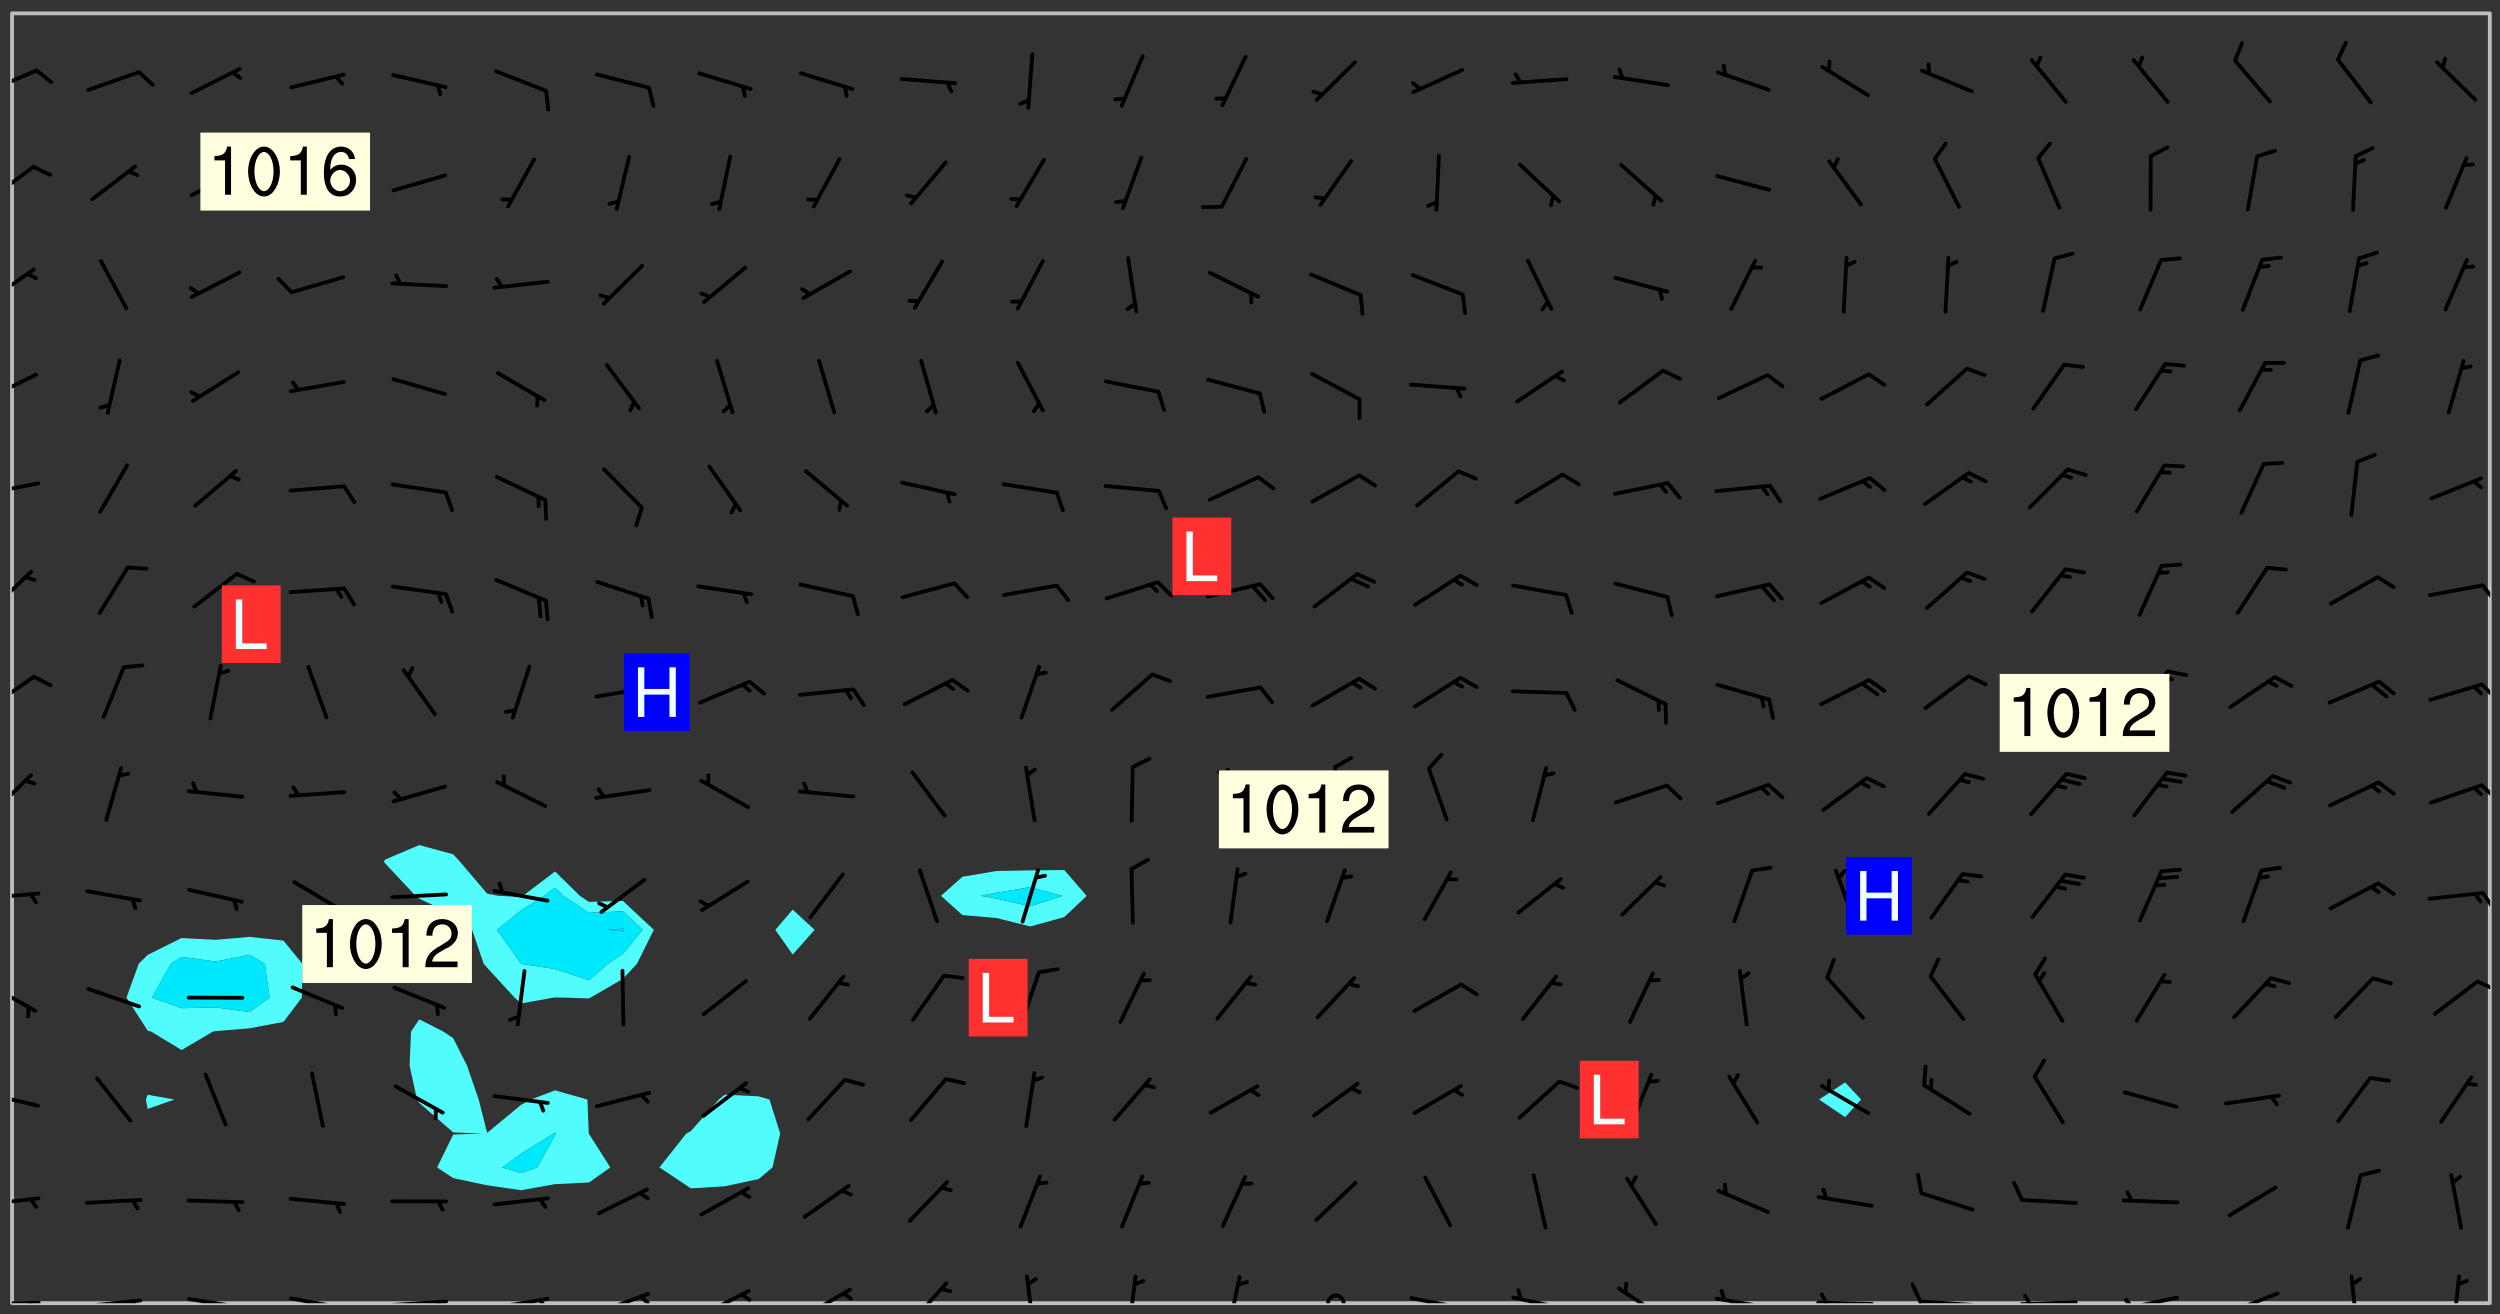 <svg xmlns="http://www.w3.org/2000/svg" role="img" xmlns:xlink="http://www.w3.org/1999/xlink" viewBox="142.45 309.95 326.84 171.84"><rect x="142.45" y="309.95" width="326.84" height="171.84" fill="#333333" stroke="none"/><defs><clipPath id="a"><path d="M144 311.672h1v168.656h-1zm0 0"/></clipPath><clipPath id="b"><path d="M144 311.672h324v168.656H144zm0 0"/></clipPath><clipPath id="c"><path d="M467 311.672h1v168.656h-1zm0 0"/></clipPath><clipPath id="d"><path d="M144 480h4v.328h-4zm0 0"/></clipPath><clipPath id="e"><path d="M146 480h2v.328h-2zm0 0"/></clipPath><clipPath id="f"><path d="M153 479h9v1.328h-9zm0 0"/></clipPath><clipPath id="g"><path d="M159 479h2v1.328h-2zm0 0"/></clipPath><clipPath id="h"><path d="M166 479h9v1.328h-9zm0 0"/></clipPath><clipPath id="i"><path d="M172 480h2v.328h-2zm0 0"/></clipPath><clipPath id="j"><path d="M180 479h8v1.328h-8zm0 0"/></clipPath><clipPath id="k"><path d="M186 480h2v.328h-2zm0 0"/></clipPath><clipPath id="l"><path d="M193 479h9v1.328h-9zm0 0"/></clipPath><clipPath id="m"><path d="M199 479h2v1.328h-2zm0 0"/></clipPath><clipPath id="n"><path d="M206 479h9v1.328h-9zm0 0"/></clipPath><clipPath id="o"><path d="M212 479h3v1.328h-3zm0 0"/></clipPath><clipPath id="p"><path d="M220 478h8v2.328h-8zm0 0"/></clipPath><clipPath id="q"><path d="M225 479h3v1.328h-3zm0 0"/></clipPath><clipPath id="r"><path d="M233 478h8v2.328h-8zm0 0"/></clipPath><clipPath id="s"><path d="M239 478h2v2.328h-2zm0 0"/></clipPath><clipPath id="t"><path d="M247 478h7v2.328h-7zm0 0"/></clipPath><clipPath id="u"><path d="M261 477h6v3.328h-6zm0 0"/></clipPath><clipPath id="v"><path d="M276 476h2v4.328h-2zm0 0"/></clipPath><clipPath id="w"><path d="M289 476h3v4.328h-3zm0 0"/></clipPath><clipPath id="x"><path d="M302 476h3v4.328h-3zm0 0"/></clipPath><clipPath id="y"><path d="M315 479h4v1.328h-4zm0 0"/></clipPath><clipPath id="z"><path d="M326 479h9v1.328h-9zm0 0"/></clipPath><clipPath id="A"><path d="M340 479h8v1.328h-8zm0 0"/></clipPath><clipPath id="B"><path d="M340 478h2v2.328h-2zm0 0"/></clipPath><clipPath id="C"><path d="M353 478h8v2.328h-8zm0 0"/></clipPath><clipPath id="D"><path d="M366 479h9v1.328h-9zm0 0"/></clipPath><clipPath id="E"><path d="M367 478h2v2.328h-2zm0 0"/></clipPath><clipPath id="F"><path d="M379 479h9v1.328h-9zm0 0"/></clipPath><clipPath id="G"><path d="M380 478h2v2.328h-2zm0 0"/></clipPath><clipPath id="H"><path d="M393 479h8v1.328h-8zm0 0"/></clipPath><clipPath id="I"><path d="M392 477h2v3.328h-2zm0 0"/></clipPath><clipPath id="J"><path d="M406 479h9v1.328h-9zm0 0"/></clipPath><clipPath id="K"><path d="M406 479h3v1.328h-3zm0 0"/></clipPath><clipPath id="L"><path d="M419 479h9v1.328h-9zm0 0"/></clipPath><clipPath id="M"><path d="M420 479h2v1.328h-2zm0 0"/></clipPath><clipPath id="N"><path d="M433 478h8v2.328h-8zm0 0"/></clipPath><clipPath id="O"><path d="M449 476h2v4.328h-2zm0 0"/></clipPath><clipPath id="P"><path d="M462 476h3v4.328h-3zm0 0"/></clipPath><clipPath id="Q"><path d="M144 466h4v2h-4zm0 0"/></clipPath><clipPath id="R"><path d="M144 452h4v3h-4zm0 0"/></clipPath><clipPath id="S"><path d="M144 438h4v5h-4zm0 0"/></clipPath><clipPath id="T"><path d="M466 438h2v2h-2zm0 0"/></clipPath><clipPath id="U"><path d="M144 426h4v2h-4zm0 0"/></clipPath><clipPath id="V"><path d="M466 426h2v3h-2zm0 0"/></clipPath><clipPath id="W"><path d="M144 411h3v6h-3zm0 0"/></clipPath><clipPath id="X"><path d="M466 412h2v3h-2zm0 0"/></clipPath><clipPath id="Y"><path d="M144 398h4v5h-4zm0 0"/></clipPath><clipPath id="Z"><path d="M466 399h2v3h-2zm0 0"/></clipPath><clipPath id="aa"><path d="M144 384h3v6h-3zm0 0"/></clipPath><clipPath id="ab"><path d="M466 386h2v3h-2zm0 0"/></clipPath><clipPath id="ac"><path d="M144 372h4v3h-4zm0 0"/></clipPath><clipPath id="ad"><path d="M144 358h4v5h-4zm0 0"/></clipPath><clipPath id="ae"><path d="M144 344h4v6h-4zm0 0"/></clipPath><clipPath id="af"><path d="M144 331h4v6h-4zm0 0"/></clipPath><clipPath id="ag"><path d="M144 318h4v5h-4zm0 0"/></clipPath><g id="ah" clip-path="url(#clip1)"><path fill="#fff" fill-opacity="0" fill-rule="evenodd" d="M0 0h1000v1000H0zm0 0"/><path fill="#d3d3d3" fill-opacity="0" fill-rule="evenodd" d="M162.152 355.867l-.234.293.059.234.117.172.176.234.293.348.113.059.117-.172.059-.234.176-.176.465-.176h.699l.234.293.289.816.059.176.176.23.352.234.699.699.172.176.234.348.234.41.289.582.41.465.23.234.234.176.117.23.176.293.172 1.164v.234l.059.289.059.117.117.117.348.41.117.172.176.176.176.234.117.172.172.352.059.234.234.406.234-.059-.176.176-.059.93h-.582l-.234-.113-.348.113-.117.117-.059.293-.059.176-.117.172-.465.293-.059.234-.059.113v.645l.059.172v.41l.059.059v.406l.059.406.117.176.059.059.23.641-.059.293v.699l-.059.582v.234l-.059.23-.055.352v1.922l.055.117h.426l-.367.117-.023.352.891 1.168 1.742.539 1.34.359v.539l.09.809.535.715 1.52.27.891-.086.09 1.164.535.18 1.16-.18 2.055-.984 1.16-.363 1.879-.176 1.695-.18-.18.719-1.516.086-1.25.09-.805.27-1.074.809.27.719.535.898-.18.625-.266.809.266 1.078.625.898.805.18 1.25-.18-.266.723.098.504.055.293v.172l.059.293v.406l.176.117.352.117h.406l.293-.176.113-.117.059-.117.117-.23.059-.176.352-.465.23-.176.176-.059.176.059.059.176.117.988.055.469.059.172.117.234.176.059.816.059h.289l.117.234.059.406.059.352v1.105l.117.293.117.348.289.699.176.352.582.754.352.176.172.059.469.234.641.465.348.234.293.176.293.055.23.062.816.348.293.176.113.172.352.352.117.176.523.641v.289l.059.352v.348l.059.352.059.289.117.059.172.059h.176l.582.234.176.117.176.289.176.234.113.234.293.23.117.117v.41l.059.055.289.234.234.117.059.117.117.172.059.117.23.234.059.176.234.059.117.059-.117.113-.059.117v.117l-.117.293-.117.289v.582l.176.117.117.059.059.117.117.117.113.059.176.348.059.352.059.406v.176l-.059.176-.117.699v.172l.117.176.293.293h.406l.176.117.117.172.117.293v.234h-.527l-.23-.234h-.234l-.176.059-.059.699.059.348.117.176.176.41.117.23.289.469.176.055h.523l.234.059.758.641.059.293v.234l.059.059.23.348v.352l-.117.172v.293l.293.289.293.176.172.059.293.176.293.117.582.406.289.234.293.176.219.16.016.012.23.176.641.523.176.234.117.176.176.176.113.172v.641l.117.176.469.117.582.117.234.059.23.113.293.117.113.059.586.352.289.172.176.062.176.055.176.059.699.352.289.176.234.055.289.176.234.117.641.406.293.117.172.059.234.059.41.059.23.059.234.117.059.172-.41.176.469.059.059.293.113.234.176.055.234.059.176.059.406.117.641.234.117.172.059.234v.176l-.059.117-.059.406.234.234.117.059.348.117.641.23.176.117.289.117.176.176.234.465.582 1.105.176.176.348.176.176.117.352.117 1.047.523.234.059.465.113.293.059.465.176.758.582.234.234.348.465.176.176.289.234.816.699.293.176.289.289.293.176.293.289.695.641.176.176.293.234.289.234.469.289.641.582.348.234.234.293.348.348.352.465.934.992.348.406.117.176.234.059.113.117.645.176.23.113.234.059.293.176.23.117.934.699.406.406.234.176.406.176.234.117.816.348.348.234.234.117.293.289.23.117.758.352.352.172.23.059.293.117.234.059.871.176h.816l.469.23.172.059.875.699.465.117.293.059.176.059.23.059.469.059.348.059.352.059.406.059h.293l.172.059v.23l.176.176h.293l.348.059.352.059.699.117h.641l.465-.234.293-.176.172-.117.41-.172.289-.176.934-.465.469-.293.523-.293.465-.172.465-.176 1.051-.465.289-.117.41-.117.289-.117.527-.176 1.516-.699.582-.348.289-.059.293-.059.348-.117.875-.23.352-.117h.113l.234-.059.875-.234.234-.059h.812l.352-.059.816-.117.172-.059.352-.055.293-.059.23-.059.816-.176.176-.059h.348l.234-.059.465-.117.758-.172.234-.059h.348l.41-.117.289-.059 1.285-.059h.289l.41-.059.23-.059h.176l.875-.117h.406l.41-.117h.348l.352-.113.871-.059h1.75l1.047.289.41.117.289.117.352.117.289.117 1.051.172.289.059h.293l.293.059.172.059.41.059.172.059.117.059h.117l.117.059.352.059h.113l.41.066 1.922.395 1.926.395 1.52.449 1.695.719 2.145.805 1.605-.719 1.43-.805 1.16-1.078 1.25-.449 3.035-.719 1.875-.359 2.145-1.348 2.234-1.254 2.5-1.258 1.695-.449 1.785-.18 1.16-.27.625.539 1.34-.27.715-.988.984-1.344.445-.18.805-.359 1.875-.539 1.785-.449 1.25-.27 1.16-.09 1.699-.09 1.961-.27 1.25-.09h.539l.625-.09h.891l2.145-.18 2.41-.18 2.59-.09 1.695.18 1.609.09 1.43.359 1.16.719 1.875.988 1.16 1.527.266.715.629.09.355.898.535.539.535 1.527 1.074.359h.535l-.805.535.09 1.707.715 2.695.891.805.895.988.715 1.258 1.785.539 1.52-.18.355 1.344 1.609-.805.98-.539.27.27.316-.215.219-.145.801.449.449-.359h.355l.535-.27.539-.719.535-.27.625-.988 1.16.449.84.371 1.395.617 1.695-.18h1.605l1.785.09.18-1.707.535-1.344.805.27.492.848.402.406-.09.539v.359l.715.449.711-.27h1.43l.359.988.445 1.258.715 1.344 1.25.629 1.695.629.715-.18.18-.539.98-.09.449.359.086 1.258-.266.629-.535.18v.539l.715.984.266.539.984.988.801 1.078-.266.359-.09.898-.625 2.332-.355 2.066-.09 1.793-.18.719-.09.539v1.438l-.98 1.883-.359 1.707-.535.898-.805 1.168-.266.539 2.055 1.254.086.359-.355.539-.09-.18v.809l.09 1.438-.445.715-1.074.094-.266.715.535.898.805.719 1.16.809 1.34.27.445.359-.355.449-1.789-.09-1.25-.449-.715-.719-.625-.09-.176 3.59-.188 1.309h89.359V311.703h-55.27v49.082l.762.125 3.289.543 2.023 2.836v2.754l2.352.332 2.348.332h4.051l-1.379 4.16-2.023.707-2.023.703-.543.344-2.594 1.617-.188.117-2.023-2.078-.73-2.742-2.672-2.078-1.375-3.5-.066-.082-1.957-2.672 2.75-1.418v-49.082H294.422v91.414l.117.031.133.012.074.074.105.047.09.059.086.059.09.059.297.297.059.09.031.117.027.117.016.137-.031.117-.059.09-.059.086-.043.105-.047.102-.027.121v.145l.176.27.148.148.074.086.074.074.043.105.062.09.059.086.043.105.059.09.047.102.043.105.059.086.117.18.074.074.062.086.059.09.043.105.059.09.059.086.062.09.059.09.043.102.117.18.074.074.059.086.074.074.09.059.105.047h.148l.133-.016.133.016.102-.047.074-.074.047-.102-.016-.133v-.148l-.047-.105-.027-.117-.047-.102-.027-.121-.043-.102-.062-.09-.043-.102-.043-.105-.031-.117-.016-.133-.012-.137.086-.059.059-.086.121-.031.043.105.016.133v.117l.059.102.059.09.09.059.148.148.059.09.043.105-.012.102.086.059.105.047.086.059.09.059.074.074-.117.027-.105.047-.086.059-.074.074-.059.09-.062.086-.027.121-.047.102-.043.105-.031.117-.012.133-.016.133v.148l.027.117.047.105.043.102.059.09.074.074.09.059.074.074.09.059.059.09.043.105.047.102.117.031.133.016h.148l.117-.031.105.043.043.105.047.102.027.121L299.5 410l.027.117.031.121.027.117.105.043.102.047.133-.016.148.148.062.086.074.074.07.074.09.062.105.043.102.043.117.031.137.016.117-.031.074-.074.027-.117-.012-.133-.031-.121-.027-.117.043-.105h.117l.09.062.117.027h.148l.133.016h.148l.133.016.133-.016h.148l.133-.016.133-.012.137.012.117-.027.133-.016.191-.059-.059.176-.016.133-.027.121-.016.133-.059.086-.133.016-.105.047-.105.043-.117.031-.117.027-.266.031h-.148l-.133.016-.074.074.059.086.148.148.117.18.074.07.09.062.09.059.086.059.09.059.102.043.105.062.105.043.086.059.105.047.102.043.18.117.059.09-.043.102-.047.105.016.133.223.223.059.09.043.102.031.121.043.102.016.133.031.117.012.137.031.117.148.148.102.043.105.043.117.031.133.016.137.016h.117l.117-.031.09-.059.043-.105.047-.102.043-.105.031-.117.012-.133v-.148l-.012-.133-.016-.133-.031-.117-.043-.105-.047-.105-.043-.102-.043-.105-.016-.133.016-.133.027-.117.031-.117.027-.121.047-.102.09-.059.086-.062.074-.074.09-.059.223-.223.059-.086.074-.074.117-.18.059-.086v-.148l-.074-.074-.102-.047-.105-.043-.102-.043-.059-.09-.047-.105-.027-.117.09-.059.117-.031.102-.043.18-.117.148-.148.012-.133-.012-.105-.09-.059-.133.016h-.148l-.133.016-.133-.016-.121-.031-.086-.059-.074-.074-.059-.09-.062-.086-.117-.18-.059-.086.031-.121.086-.059.121-.031.059-.086v-.121l-.031-.117-.059-.09-.059-.086-.047-.105-.027-.117-.016-.133.059-.09.074-.074.09-.059.117-.18.074-.074.059-.086.148-.148.121-.031.133-.016.133.016.074.074.043.105.016.133-.031.117-.117.031-.133.012-.148.148-.043.105-.047.102-.027.121-.031.117v.148l.031.117.043.105.059.09.074.07.074.074.117.031.121.027.117-.027.133-.016h.117l.09.059.074.074.047.105.059.086.102.047.133.016.105.043.086.059-.012.105-.074.074-.18.117-.059.09-.09.059-.07.074-.074.074-.062.09-.027.117-.016.133.016.133-.016.133v.148l.016.133.027.117.031.121.074.074.09.059.086.059.09.059.117.031v.086l-.102.047-.09.059-.266.031-.117.027h-.148l-.105.043-.102.047-.059.09-.062.234-.012.133-.031.121-.016.133v.293l-.012.133.012.137.016.133.133.016.133.012.121.031.086.059.074.074.047.105.043.102.016.133v.445l-.016.133v.445l.031.266.027.117.016.133.031.117.086.211.031.266v.148l-.031.117-.027.117-.031.121-.027.117-.031.117-.031.121-.012.133-.016.133.09.059.117-.031.102.016.047.105-.031.266v.441l-.043.105-.047.105-.043.102-.043.105-.059.086-.031.121-.043.117-.031.117-.016.133.016.133.059.09.105.047.086.059.059.086-.012.137-.031.117-.043.102v.445l-.016.133v.148l-.031.117-.043.105-.027.117-.047.105-.043.102-.031.121-.027.117-.031.133-.031.117-.027.117-.043.105-.031.117-.031.121-.012.133-.016.133v.297l.027.117v.148l.047.398.027.117.059.09.121.031h.148l.133-.016.059.09v.117l-.059.09-.09.059-.102.043-.105.047-.09.059-.086.059-.137.016-.117-.031-.133-.016-.102.047-.062.086-.012.137-.016.133-.031.117-.027.117-.016.133-.031.121v.297l.016.133.031.117v.148l.012.133v.148l-.027.117-.047.102-.027.121-.031.117-.059.09-.074.074-.102.043-.105.047-.117.027-.121.031-.102-.047.059-.086.105-.047.027-.117.031-.117.027-.121.031-.117v-.148l.016-.133-.031-.117-.043-.105-.105.016-.074.074-.102.043-.09.062-.074.074-.043.102-.016.133-.031.117L304.25 426l-.031.117-.027.117-.031.121-.027.117-.031.117-.043.105-.09.059h-.09l-.117-.031-.031-.086.016-.137-.031-.117v-.148l-.012-.133v-.148l-.062-.234-.027-.121-.043-.102-.047-.105-.059-.086-.059-.09-.043-.105-.062-.086-.148-.148-.07-.074-.105-.047-.105-.043-.102-.043-.297-.297-.09-.074-.086-.059-.105-.043-.09-.062-.086-.059-.105-.043-.09-.059-.086-.062-.074-.07-.105-.047-.086-.059-.105-.043-.09-.062-.102-.043-.105-.043-.086-.059-.105-.047-.105-.043-.102-.047-.09-.059-.102-.043-.105-.043-.09-.062-.117-.027-.133-.016-.133.016H299.75l-.133.016-.117-.031-.09-.059-.074-.074-.09-.059-.102-.047h-.148l-.121-.027-.102-.043-.074-.074-.117-.18-.09-.059-.102-.043-.09-.062-.105-.043-.09-.059-.086-.059-.105-.047-.059-.086-.059-.09-.043-.105-.047-.102-.074-.074-.086-.059-.074-.074-.09-.059-.223-.223-.043-.105-.031-.266.105-.043h.145l.105.043.074.074.09.059.086.059.105.047.09.059.148.148.07.074.148.148.062.086.074.074.086.059.074.074.09.062.09.059.086.059.27.176.102.047.105.043.102.043.047-.074.059-.086.074-.074.07-.074.105.043.074.074.059.09.043.102.047.105.043.105.121.027.117-.027.074-.09.043-.105.059-.09.074-.074.105-.043.117-.027.133.012.09.059.148.148.059.09.043.105.047.102.043.105.043.102.105.047.105.043.133.016.086-.059.059-.09.074-.074.105-.043.117.027.105.047.102.043.105.043.102.047.18.117v.117l-.016.133.016.133.016.137.059.086.102.047.121.027.117.031h.148l.117-.031.059-.09.18-.117.059-.09.074-.074.059-.086.117-.18.18-.117.117.031.09.059.043.074-.016.133v.117l.09.059h.148l.133-.016.133-.012.266-.031.105-.043.117-.031.121-.027.074-.074.07-.074.062-.09-.016-.105-.047-.102-.102-.043-.105-.016-.117.027-.266.031h-.148l-.074-.074-.09-.059-.117-.031-.117-.027-.133-.016h-.148l-.133.016h-.297l-.105-.047-.148-.148-.043-.102-.059-.09.223-.223.086-.059.105-.043.117-.031.133-.016.133.016.137.016.102.043.133-.012.09-.062.102-.043.062-.09-.047-.102-.09-.059-.117-.031-.102-.043-.059-.09-.062-.09v-.117l.016-.133.105-.047.074-.07v-.121l-.09-.059-.031-.117.09-.059.074-.074.043-.105.059-.09.047-.102.016-.133v-.148l-.047-.105-.043-.102-.09-.059-.133-.016-.102-.043-.137-.016-.117-.031h-.445l-.133-.016-.133-.012-.133-.016-.117-.031h-.148l-.133-.016-.133-.012-.266-.031-.121-.043-.086-.059-.074-.074v-.148l.012-.133.105-.047.102-.043.133-.016h.152l.133-.016h.293l.121.031.102.043.09.059.234.062.121-.047.09-.059.102-.043.133-.016.105.043.102.047.133.012.121-.027h.145l.121-.031.117-.027.105-.047.074-.074.086-.059.148-.148.059-.086.047-.105.027-.117.016-.105-.102-.043-.09-.059-.117-.031-.105-.043-.09-.062-.074-.086-.074-.074-.102-.043-.105-.047-.102-.043-.059-.09-.047-.102-.086-.211-.062-.086-.059-.09-.074-.074-.086-.059h-.27l-.117.031-.09.059-.102.043-.133.016-.105-.016-.027-.117-.062-.09-.117-.031-.102-.043-.148-.148-.031-.117-.016-.105.074-.074.18-.117.117-.027.117-.031.137.016.102.043.105.043.102.047.105.043.117.031.133.016.117.027.133.016.105-.016.09-.059-.074-.074-.105-.043-.074-.074-.074-.09-.148-.148-.086-.059-.09-.059-.074-.074-.09-.059-.102-.047-.121-.027-.102-.047-.105-.043-.117-.031-.102-.043-.121-.031h-.148l-.117.031-.105.043-.086.062-.18.117-.086.059-.09.059-.105.047-.086.059-.105.043-.102.043-.105.047-.074.074-.059.09-.059.086-.047.105-.059.086-.074.074-.133-.012-.117-.031h-.117l-.074.074-.09.059-.074.074-.09.059-.086.059-.105.047-.102.043-.137.016-.102-.043-.148-.148-.105-.047h-.086l-.105.047-.102.043-.121.031-.117-.031-.074-.074v-.117l.031-.121.074-.07.059-.09.074-.074.117-.031.105-.043h.293l.133-.016.137-.016.102-.043.09-.059.102-.047.09-.059.133-.012.09.059.133.012.09-.059.086-.059.105-.043.09-.059.086-.062.09-.059.148-.148.059-.086.059-.09.105-.043.133-.016.117.027.121.031.059-.059.059-.09.031-.266.027-.117.105.012.133.016.102-.043.09-.059.059-.09.074-.074.059-.09.047-.102.012-.133-.012-.133-.047-.105-.148-.148-.059-.09-.059-.086-.043-.105v-.445l.016-.133v-.148l.012-.133-.059-.059-.09.059-.102-.043-.18-.117-.086-.059-.062-.09-.059-.09-.074-.074-.086-.059-.121.031-.102.012-.105.047-.086.059-.105.043-.148.148-.09.059-.086.059-.09.062-.105.043-.133.016v-.121l.105-.043.117-.031.074-.07.043-.105v-.148l-.027-.117-.148-.148-.133-.016h-.148l-.117.031-.105.043-.102.043-.09.062-.117.027-.074-.074.012-.133-.043-.102-.043-.105-.09-.059-.117.027-.121.031-.117.031-.102.043-.121.031-.102.043-.105.043-.09.059-.102.016v-.117l.016-.133-.059-.09-.074.043-.148.148-.059.09-.074.074-.047.105-.043.102-.074.074-.059.09-.074.074-.059.086-.074.074-.09.062-.074.07-.074.074-.102.016-.133.016-.105-.043v-.121l.148-.148.043-.102.059-.09.047-.102.043-.105.059-.09.031-.117.043-.102.031-.121.027-.117.047-.105.043-.102.043-.105.074-.07.09-.062.09-.059.102-.043h.297l.266-.031.105-.043-.074-.074-.117-.031-.105-.043-.09-.059-.102-.047-.09-.059-.102-.043-.105-.043-.09-.062-.086-.059-.105-.043-.102-.043-.121-.031-.117-.031-.102-.043L297.5 410.25l-.102-.043-.09-.059-.043-.105-.016-.133.102-.043.133-.016.137.016.133-.016.102-.043.059-.09.016-.105-.09-.059-.074-.074-.102-.043-.09-.059-.148-.148-.043-.105-.016-.133v-.293l-.059-.09-.09-.059-.074-.074-.043-.105-.031-.117-.059-.09-.074-.074-.117-.027-.074-.074-.09-.059-.09-.062-.086-.059-.074-.074-.059-.086-.047-.105-.086-.059-.148-.148-.195-.059-.133.016-.102.043-.074.074-.047.102-.043.105-.059.09-.059.086-.297.297-.09.059h-.086l-.062-.086-.043-.105.031-.117.059-.09.027-.117-.012-.133-.09-.062-.105.047-.117.027-.117.031-.27.176-.102.047-.117.027-.105.047-.09.059-.102.043-.059-.086-.047-.105.016-.133.047-.105.07-.074.074-.07.059-.09v-.148l-.043-.105h-.238l-.102.047-.031.117-.027.117-.031.121-.074.043-.133.016-.074-.047-.043-.102-.043-.105-.047-.102-.043-.105-.121.031-.102.043-.133.016-.117.031-.105.043-.09.059-.102.047-.121.027-.133.016-.102-.043-.059-.09-.047-.105-.043-.102-.043-.105v-.117l.059-.09.086-.059.18-.117.102-.047.105-.043.105-.059.102-.043.09-.062.102-.043.105-.059.102-.047.09-.059.105-.043.102-.043.09-.062.102-.043.137-.016.117.031.102.043.121.031.102.043.105.047.102.043.105.043.102.047.105.043.102.043.105.047.086.059.105.043.117.031.105.043.102.047.09.059.105.043.102.043.105.047.117.027.102.047.121.027h.148l.086-.059.016-.102.059-.09-.027-.117-.074-.074-.117-.18-.074-.074-.09-.074-.18-.117-.086-.059-.105-.043-.102-.047-.27-.176-.059-.09-.074-.074-.059-.09-.043-.102-.031-.117-.016-.137v-.562l-.012-.133-.016-.133-.031-.117-.016-.133-.012-.133-.031-.121-.223-.223-.059-.086-.016-.105.031-.117.133-.016v-91.414H172.992v1.453l-.059.234-.352 1.051-.172.523-.117.348-.176.41-.117.172-.234.293-.23.059h-.352l-.117.059-.23.406v.293l.117.176.23.23.117.234.641.758.293.465.176.234.23.352.234.348.641.816.176.465.172.41.117.695.176.469.117 1.398.059.465v.875l.117 1.047v4.781l-.059.465-.352 1.281-.176.523-.113.41-.352.93L172.934 336l-.234.582-.117.176-.172.348-.176.406-.352.816-.059.293-.113.293-.117.289-.059.176-.117.875-.059.406-.059.117-.059.176-.059.172-.23.527-.117.172v.234l-.117.234-.059.172-.176.586v.289l-.059.176v.293l-.059.113-.059.527v.172l-.055.234v2.621l-.176.816-.117.176-.176.234-.117.172-.113.234-.586.934-.23.289-.293.465-.176.234-.289.352-.352.699-.113.23-.176.41-.176.23-.406.527-.816.699-.293.172-.289.234-.176.117-.176.176-.523.406-.527.176-.172.176-.234.055-.641.176h-.758m12.211 31.023l-1.074.449.359.895 1.25-.715.445-.539-.98-.09"/><path fill="#d3d3d3" fill-opacity="0" fill-rule="evenodd" d="M201.508 416.598h-.895l.449.629.98.359.805-.09.445-.988-.176.09-.715-.355-.895.355m154.621 59.07l-.059-.523v-.293l.113-.293.059-.23.469-.469h.113l.117-.113.117-.059h.176l.234-.059h.348l.234.059.117.059.23.172.059.176.117.582v.293l-.117.176-.172.289-.176.176-.527.523-.23.234-.117.059h-.176l-.117-.059-.406-.293-.176-.117-.117-.059-.059-.113-.055-.117m6.641-10.957l-.059-.172v-1.109l.059-.172.176-.059.172-.059h.176l.234-.059.117.059.059.699-.059.172-.117.176-.117.059-.234.523-.113.059h-.234l-.059-.117m9.613-14.391l-.117-.176v-.699l.293-.875.117-.172.176-.352.113-.23.117-.293.352-.758.117-.23.172-.234h.176l.117-.059h.641l.117.059.234.234.172.113.352.293.117.117.113.176v.113l.117.059.117.117v.699l-.059.176v.23l-.059.176-.348 1.051-.117.23-.117.234-.117.059-.23.234-.641.289h-.875l-.41-.117-.641-.465"/><path fill="none" stroke="#bebebe" stroke-linecap="round" stroke-linejoin="round" stroke-miterlimit="10" stroke-width=".5" d="M467.957 311.695H144.027v168.625h323.93v-168.625"/><g clip-path="url(#a)"><path fill="#fff" fill-opacity="0" fill-rule="evenodd" d="M144 475.891v4.438h.004H144V311.672h.004H144v164.219"/></g><g clip-path="url(#b)"><path fill="#fff" fill-opacity="0" fill-rule="evenodd" d="M144.004 480.328V311.672h31.062v120.762l-4.438.387-4.438-.234-4.438 2.203-1.164 1.156-1.605 4.438 2.77 4.312v8.387l-.234.617.234 1.23 3.504-1.23-3.504-.617v-8.387l.469.125 3.969 2.41 4.09-2.41.348-.062 4.438-.371 4.441-.836 2.398-3.168.066-4.438-2.465-3.023-4.441-.488V311.672h13.316v119.652l-.977.184.977.27.27-.27-.27-.184V311.672h8.879v108.758l-4.441 1.887-.199.312.199.211 3.969 4.23.473.371v15.773l-1.078 1.605-.184 4.441.969 4.438.293.434 4.438 3.859 3.742.145-3.742.141-2.098 4.297 2.098 1.395 4.438.938 4.438.645 4.441-.797 4.438-.211 2.785-1.969-2.785-4.383-.031-.055-.176-4.438-4.23-1.203-3.172 1.203-1.27.695-4.438 3.66-1.105-4.355-1.523-4.438-1.809-3.582-1.277-.859-3.16-1.605v-15.773l4.438 2.105 2.473 1.961 1.516 4.438.449.52 3.602 3.918.836.754 4.195-.754.246-.027 1.492.027 2.945.098.184-.098 4.254-2.461 1.84-1.977 2.203-4.438-4.043-3.77-4.438.125-1.191-.793-3.246-3.188-4.199 3.188-.242.152-2.934-.152-1.504-.285-3.531-4.156-.906-.988-4.438-1.211V311.672h39.945V453.07l-.785.629-3.656 4.133-.582.305-3.52 4.438 4.102 2.734 4.441-.27 4.438-.957 1.797-1.508 1.008-4.438-1.402-4.438-1.402-.414-4.438-.215V311.672h8.875V428.871l-2.266 2.637 2.266 3.238 2.867-3.238-2.867-2.637V311.672h35.508V423.691l-4.438.043-4.441.09-4.438.754-2.797 2.492 2.797 2.508 4.438.387 4.441 1.102 4.438-1.223 2.93-2.773-2.93-3.379V311.672h102.082v139.789l-3.406 2.238L383.672 456l2.09-2.301-2.09-2.238V311.672h84.324v168.656H144.004"/></g><path fill="#50fcfc" fill-rule="evenodd" d="M161.754 444.695l-2.77-4.312 1.605-4.438 1.164-1.156 4.438-2.203 4.438.234 4.438-.387v2.348l-4.438.871-4.438-.598-1.41.891-2.473 4.438 3.883 1.379 4.438-.105 4.438.617 2.625-1.891-.617-4.438-2.008-1.164v-2.348l4.441.488 2.465 3.023-.066 4.438-2.398 3.168-4.441.836-4.438.371-.348.062-4.09 2.41-3.969-2.41-.469-.125m0 10.234l-.234-1.23.234-.617 3.504.617-3.504 1.23"/><path fill="#00e8fc" fill-rule="evenodd" d="M166.191 441.762l-3.883-1.379 2.473-4.438 1.41-.891 4.438.598 4.438-.871 2.008 1.164.617 4.438-2.625 1.891-4.438-.617-4.438.105"/><path fill="#50fcfc" fill-rule="evenodd" d="M188.383 431.777l-.977-.27.977-.184.27.184-.27.27m4.438-8.938l-.199-.211.199-.312 4.441-1.887 4.438 1.211.906.988 3.531 4.156 1.504.285 2.934.152.242-.152 4.199-3.188v2.105l-1.422 1.082-3.02 1.906-3.137 2.531 3.117 4.438.02.023 4.441.672 4.438 1.469 2.492-2.164 1.945-1.293 2.59-3.145-2.59-2.414-4.438.199-3.34-2.223-1.098-1.082v-2.105l3.246 3.188 1.191.793 4.438-.125 4.043 3.77-2.203 4.438-1.84 1.977-4.254 2.461-.184.098-2.945-.098-1.492-.027-.246.027-4.195.754-.836-.754-3.602-3.918-.449-.52-1.516-4.438-2.473-1.961-4.438-2.105-.473-.371-3.969-4.23m4.148 30.859L196 449.262l.184-4.441 1.078-1.605 3.16 1.605 1.277.859 1.809 3.582 1.523 4.438 1.105 4.355 4.438-3.66 1.27-.695 3.172-1.203v5.527l-.18.113-4.262 2.637-2.453 1.801 2.453.734 2.125-.734 2.316-4.203.086-.234-.086-.113v-5.527l4.23 1.203.176 4.438.031.055 2.785 4.383-2.785 1.969-4.438.211-4.441.797-4.438-.645-4.438-.938-2.098-1.395 2.098-4.297 3.742-.141-3.742-.145-4.438-3.859-.293-.434"/><path fill="#00e8fc" fill-rule="evenodd" d="M210.555 435.945l-3.117-4.438 3.137-2.531 3.02-1.906 1.422-1.082 1.098 1.082 3.34 2.223 4.438-.199v2.258l-2.168.156 2.168.203.168-.203-.168-.156v-2.258l2.59 2.414-2.59 3.145-1.945 1.293-2.492 2.164-4.438-1.469-4.441-.672-.02-.023m.02 27.363l-2.453-.734 2.453-1.801 4.262-2.637.18-.113.086.113-.086.234-2.316 4.203-2.125.734"/><path fill="#00d4fc" fill-rule="evenodd" d="M223.891 431.711l-2.168-.203 2.168-.156.168.156-.168.203"/><path fill="#50fcfc" fill-rule="evenodd" d="M232.766 465.309l-4.102-2.734 3.52-4.438.582-.305 3.656-4.133.785-.629 4.438.215 1.402.414 1.402 4.438-1.008 4.438-1.797 1.508-4.438.957-4.441.27m13.316-30.562l-2.266-3.238 2.266-2.637 2.867 2.637-2.867 3.238m22.191-5.168l-2.797-2.508 2.797-2.492 4.438-.754 4.441-.09v2.195l-4.441.727-2.07.414 2.07.367 4.441.996 4.207-1.363-4.207-1.141v-2.195l4.438-.043 2.93 3.379-2.93 2.773-4.438 1.223-4.441-1.102-4.438-.387"/><path fill="#00e8fc" fill-rule="evenodd" d="M272.711 427.438l-2.07-.367 2.07-.414 4.441-.727 4.207 1.141-4.207 1.363-4.441-.996"/><path fill="#50fcfc" fill-rule="evenodd" d="M383.672 456l-3.406-2.301 3.406-2.238 2.09 2.238L383.672 456"/><g clip-path="url(#c)"><path fill="#fff" fill-opacity="0" fill-rule="evenodd" d="M467.996 480.328H468V311.672h-.004H468v168.656h-.004"/></g><g clip-path="url(#d)"><path fill="none" stroke="#000" stroke-linecap="round" stroke-linejoin="round" stroke-miterlimit="10" stroke-width=".5" d="M147.512 480.273l-7.023.113"/></g><g clip-path="url(#e)"><path fill="none" stroke="#000" stroke-linecap="round" stroke-linejoin="round" stroke-miterlimit="10" stroke-width=".5" d="M146.492 480.289l.594 1.074"/></g><g clip-path="url(#f)"><path fill="none" stroke="#000" stroke-linecap="round" stroke-linejoin="round" stroke-miterlimit="10" stroke-width=".5" d="M160.809 479.961l-6.988.734"/></g><g clip-path="url(#g)"><path fill="none" stroke="#000" stroke-linecap="round" stroke-linejoin="round" stroke-miterlimit="10" stroke-width=".5" d="M159.793 480.066l.688 1.02"/></g><g clip-path="url(#h)"><path fill="none" stroke="#000" stroke-linecap="round" stroke-linejoin="round" stroke-miterlimit="10" stroke-width=".5" d="M174.102 480.867l-6.945-1.078"/></g><g clip-path="url(#i)"><path fill="none" stroke="#000" stroke-linecap="round" stroke-linejoin="round" stroke-miterlimit="10" stroke-width=".5" d="M173.094 480.711l.402 1.16"/></g><g clip-path="url(#j)"><path fill="none" stroke="#000" stroke-linecap="round" stroke-linejoin="round" stroke-miterlimit="10" stroke-width=".5" d="M187.402 480.953l-6.914-1.25"/></g><g clip-path="url(#k)"><path fill="none" stroke="#000" stroke-linecap="round" stroke-linejoin="round" stroke-miterlimit="10" stroke-width=".5" d="M186.398 480.773l.371 1.168"/></g><g clip-path="url(#l)"><path fill="none" stroke="#000" stroke-linecap="round" stroke-linejoin="round" stroke-miterlimit="10" stroke-width=".5" d="M200.766 480.098l-7.012.461"/></g><g clip-path="url(#m)"><path fill="none" stroke="#000" stroke-linecap="round" stroke-linejoin="round" stroke-miterlimit="10" stroke-width=".5" d="M199.746 480.164l.645 1.043"/></g><g clip-path="url(#n)"><path fill="none" stroke="#000" stroke-linecap="round" stroke-linejoin="round" stroke-miterlimit="10" stroke-width=".5" d="M214.043 479.758l-6.934 1.145"/></g><g clip-path="url(#o)"><path fill="none" stroke="#000" stroke-linecap="round" stroke-linejoin="round" stroke-miterlimit="10" stroke-width=".5" d="M213.035 479.922l.742.977"/></g><g clip-path="url(#p)"><path fill="none" stroke="#000" stroke-linecap="round" stroke-linejoin="round" stroke-miterlimit="10" stroke-width=".5" d="M227.184 479.109l-6.59 2.438"/></g><g clip-path="url(#q)"><path fill="none" stroke="#000" stroke-linecap="round" stroke-linejoin="round" stroke-miterlimit="10" stroke-width=".5" d="M226.227 479.465l.918.816"/></g><g clip-path="url(#r)"><path fill="none" stroke="#000" stroke-linecap="round" stroke-linejoin="round" stroke-miterlimit="10" stroke-width=".5" d="M240.328 478.723l-6.246 3.215"/></g><g clip-path="url(#s)"><path fill="none" stroke="#000" stroke-linecap="round" stroke-linejoin="round" stroke-miterlimit="10" stroke-width=".5" d="M239.422 479.188l1.008.703"/></g><g clip-path="url(#t)"><path fill="none" stroke="#000" stroke-linecap="round" stroke-linejoin="round" stroke-miterlimit="10" stroke-width=".5" d="M253.559 478.562l-6.074 3.531"/></g><path fill="none" stroke="#000" stroke-linecap="round" stroke-linejoin="round" stroke-miterlimit="10" stroke-width=".5" d="M252.676 479.078l1.039.645"/><g clip-path="url(#u)"><path fill="none" stroke="#000" stroke-linecap="round" stroke-linejoin="round" stroke-miterlimit="10" stroke-width=".5" d="M266.176 477.711l-4.68 5.238"/></g><path fill="none" stroke="#000" stroke-linecap="round" stroke-linejoin="round" stroke-miterlimit="10" stroke-width=".5" d="M265.496 478.473l1.191.293"/><g clip-path="url(#v)"><path fill="none" stroke="#000" stroke-linecap="round" stroke-linejoin="round" stroke-miterlimit="10" stroke-width=".5" d="M276.719 476.84l.863 6.977"/></g><path fill="none" stroke="#000" stroke-linecap="round" stroke-linejoin="round" stroke-miterlimit="10" stroke-width=".5" d="M276.844 477.855l1.004-.703"/><g clip-path="url(#w)"><path fill="none" stroke="#000" stroke-linecap="round" stroke-linejoin="round" stroke-miterlimit="10" stroke-width=".5" d="M290.895 476.84l-.859 6.977"/></g><path fill="none" stroke="#000" stroke-linecap="round" stroke-linejoin="round" stroke-miterlimit="10" stroke-width=".5" d="M290.77 477.855l1.148-.438"/><g clip-path="url(#x)"><path fill="none" stroke="#000" stroke-linecap="round" stroke-linejoin="round" stroke-miterlimit="10" stroke-width=".5" d="M304.52 476.895l-1.477 6.871"/></g><path fill="none" stroke="#000" stroke-linecap="round" stroke-linejoin="round" stroke-miterlimit="10" stroke-width=".5" d="M304.305 477.895l1.18-.336"/><g clip-path="url(#y)"><path fill="none" stroke="#000" stroke-linecap="round" stroke-linejoin="round" stroke-miterlimit="10" stroke-width=".5" d="M318.117 480.328l-.02-.199-.059-.191-.094-.176-.457-.379-.191-.059-.199-.02-.203.02-.191.059-.457.379-.094.176-.059.191-.02.199.02.199.059.191.094.18.457.375.191.059.203.02.199-.02.191-.059.457-.375.094-.18.059-.191.02-.199"/></g><g clip-path="url(#z)"><path fill="none" stroke="#000" stroke-linecap="round" stroke-linejoin="round" stroke-miterlimit="10" stroke-width=".5" d="M326.961 479.668l6.902 1.324"/></g><g clip-path="url(#A)"><path fill="none" stroke="#000" stroke-linecap="round" stroke-linejoin="round" stroke-miterlimit="10" stroke-width=".5" d="M340.289 479.594l6.871 1.469"/></g><g clip-path="url(#B)"><path fill="none" stroke="#000" stroke-linecap="round" stroke-linejoin="round" stroke-miterlimit="10" stroke-width=".5" d="M341.289 479.809l-.336-1.18"/></g><g clip-path="url(#C)"><path fill="none" stroke="#000" stroke-linecap="round" stroke-linejoin="round" stroke-miterlimit="10" stroke-width=".5" d="M354.098 478.41l5.887 3.836"/></g><path fill="none" stroke="#000" stroke-linecap="round" stroke-linejoin="round" stroke-miterlimit="10" stroke-width=".5" d="M354.953 478.969l.109-1.223"/><g clip-path="url(#D)"><path fill="none" stroke="#000" stroke-linecap="round" stroke-linejoin="round" stroke-miterlimit="10" stroke-width=".5" d="M366.895 479.73l6.922 1.199"/></g><g clip-path="url(#E)"><path fill="none" stroke="#000" stroke-linecap="round" stroke-linejoin="round" stroke-miterlimit="10" stroke-width=".5" d="M367.902 479.902l-.383-1.164"/></g><g clip-path="url(#F)"><path fill="none" stroke="#000" stroke-linecap="round" stroke-linejoin="round" stroke-miterlimit="10" stroke-width=".5" d="M380.16 480.246l7.023.164"/></g><g clip-path="url(#G)"><path fill="none" stroke="#000" stroke-linecap="round" stroke-linejoin="round" stroke-miterlimit="10" stroke-width=".5" d="M381.18 480.27l-.551-1.098"/></g><g clip-path="url(#H)"><path fill="none" stroke="#000" stroke-linecap="round" stroke-linejoin="round" stroke-miterlimit="10" stroke-width=".5" d="M393.48 480.094l7.012.469"/></g><g clip-path="url(#I)"><path fill="none" stroke="#000" stroke-linecap="round" stroke-linejoin="round" stroke-miterlimit="10" stroke-width=".5" d="M393.48 480.094l-1.004-2.238"/></g><g clip-path="url(#J)"><path fill="none" stroke="#000" stroke-linecap="round" stroke-linejoin="round" stroke-miterlimit="10" stroke-width=".5" d="M406.789 480.441l7.023-.227"/></g><g clip-path="url(#K)"><path fill="none" stroke="#000" stroke-linecap="round" stroke-linejoin="round" stroke-miterlimit="10" stroke-width=".5" d="M407.812 480.41l-.609-1.066"/></g><g clip-path="url(#L)"><path fill="none" stroke="#000" stroke-linecap="round" stroke-linejoin="round" stroke-miterlimit="10" stroke-width=".5" d="M420.176 481.047l6.879-1.438"/></g><g clip-path="url(#M)"><path fill="none" stroke="#000" stroke-linecap="round" stroke-linejoin="round" stroke-miterlimit="10" stroke-width=".5" d="M421.18 480.84l-.789-.941"/></g><g clip-path="url(#N)"><path fill="none" stroke="#000" stroke-linecap="round" stroke-linejoin="round" stroke-miterlimit="10" stroke-width=".5" d="M433.656 481.605l6.551-2.551"/></g><g clip-path="url(#O)"><path fill="none" stroke="#000" stroke-linecap="round" stroke-linejoin="round" stroke-miterlimit="10" stroke-width=".5" d="M449.879 476.836l.734 6.988"/></g><path fill="none" stroke="#000" stroke-linecap="round" stroke-linejoin="round" stroke-miterlimit="10" stroke-width=".5" d="M449.988 477.852l1.016-.688"/><g clip-path="url(#P)"><path fill="none" stroke="#000" stroke-linecap="round" stroke-linejoin="round" stroke-miterlimit="10" stroke-width=".5" d="M463.938 476.836l-.754 6.984"/></g><path fill="none" stroke="#000" stroke-linecap="round" stroke-linejoin="round" stroke-miterlimit="10" stroke-width=".5" d="M463.828 477.852l1.141-.457"/><g clip-path="url(#Q)"><path fill="none" stroke="#000" stroke-linecap="round" stroke-linejoin="round" stroke-miterlimit="10" stroke-width=".5" d="M147.492 466.621l-6.984.785"/></g><path fill="none" stroke="#000" stroke-linecap="round" stroke-linejoin="round" stroke-miterlimit="10" stroke-width=".5" d="M146.477 466.734l.691 1.016m13.656-.918l-7.02.363m6-.309l.629 1.051m13.707-.82l-7.023-.207m6.004.176l.543 1.098m13.777-.836l-6.992-.668m5.977.57l.469 1.133m13.879-1.359l-7.027-.02m6.004.016l.574 1.086m13.742-1.496l-6.98.809m5.965-.691l.695 1.012m13.293-2.281l-6.297 3.113m5.383-2.66l.996.715m13.148-1.328l-6.129 3.434m5.238-2.934l1.031.664m12.98-1.473l-5.742 4.051m4.906-3.461l1.098.555m12.621-1.648l-4.875 5.059m4.168-4.324l1.18.34m11.68-1.82l-2.551 6.551m2.18-5.598l1.219-.145m12.516-.789l-2.648 6.512m2.262-5.562l1.223-.125m12.609-.766l-2.91 6.395m2.488-5.465l1.223-.074m13.613-.074l-5.105 4.832m14.234-5.527l3.27 6.223m10.898-6.539l1.559 6.855m10.652-6.391l3.77 5.926m-3.223-5.066l.605-1.066m10.816 1.789l6.461 2.762m-5.52-2.359l-.105-1.223m12.242 1.637l6.938 1.129m-5.93-.965l-.395-1.16m12.824.488l6.691 2.145m-6.691-2.145l-.438-2.414m13.59 3.289l7.016.395m-7.016-.395l-1.027-2.227m14.34 2.293l7.023.262m-6-.223l-.539-1.105m19.352-.617l-6.02 3.629m17.152-5.23l-1.656 6.832m1.656-6.832l2.379-.605m9.465.566l1.285 6.91m-1.098-5.902l.961-.766"/><g clip-path="url(#R)"><path fill="none" stroke="#000" stroke-linecap="round" stroke-linejoin="round" stroke-miterlimit="10" stroke-width=".5" d="M147.418 454.512l-6.836-1.629"/></g><path fill="none" stroke="#000" stroke-linecap="round" stroke-linejoin="round" stroke-miterlimit="10" stroke-width=".5" d="M159.492 456.457l-4.352-5.516m16.797 6.02l-2.613-6.523m15.332 6.703l-1.426-6.883m17.098 5.152l-6.137-3.426m5.242 2.93l-.023 1.227m14.652-1.996l-6.973-.891m5.957.762l.434 1.145m13.812-2.332l-6.805 1.742m5.816-1.488l.824.906m12.867-2.426l-5.582 4.27m4.77-3.648l1.117.512m12.605-1.574l-4.773 5.156m4.773-5.156l2.375.625m10.832-.723l-4.555 5.348m4.555-5.348l2.398.531m9.168-1.328l-1.059 6.945m.902-5.938l1.16-.406m14.086.219l-4.609 5.305m3.941-4.531l1.195.273m13.539-.133l-6.109 3.473m5.219-2.965l1.039.656m12.949-1.5l-5.676 4.148m4.848-3.543l1.105.531m13.234-.836l-6.066 3.547m5.184-3.031l1.043.645m12.723-1.75l-5.203 4.727m5.203-4.727l2.309.828m9.703-1.73l-2.598 6.531m2.219-5.582l1.219-.133m9.336-.543l3.684 5.984m-3.148-5.113l.621-1.059m10.969 1.402l6.062 3.555m-5.18-3.039l.051-1.227m12.438.617l5.949 3.742m-5.949-3.742l.18-2.445m.688 2.988l.086-1.223m13.496-.441l3.684 5.984m-3.684-5.984l1.238-2.117m10.531 4.164L427 454.641m13.406-1.461l-6.949 1.039m5.938-.891l.73.988m12.215-3.438l-4.188 5.641m4.188-5.641l2.426.363m10.77-.449l-3.945 5.812m3.371-4.969l1.219.133"/><g clip-path="url(#S)"><path fill="none" stroke="#000" stroke-linecap="round" stroke-linejoin="round" stroke-miterlimit="10" stroke-width=".5" d="M147.062 442.105l-6.125-3.445"/></g><path fill="none" stroke="#000" stroke-linecap="round" stroke-linejoin="round" stroke-miterlimit="10" stroke-width=".5" d="M146.172 441.605l-.031 1.227m14.496-1.305l-6.645-2.289m20.152 1.156l-7.027-.02m20.074 1.352l-6.492-2.688m5.547 2.297l.121 1.223m14.152-.859l-6.516-2.633m5.566 2.25l.129 1.219m10.434 1.332l.887-6.969m-.758 5.957l-1.148.434m14.84.609l-.125-7.027m16.141 1.344l-5.527 4.34m18.27-4.918l-4.379 5.496m3.742-4.695l1.207.223m12.574-1.152l-4.043 5.75m4.043-5.75l2.438.305m9.98-.758l-2.246 6.656m2.246-6.656l2.422-.398m11.301.566l-3.062 6.324m2.617-5.406l1.227-.047m13.203-.449l-4.398 5.477m3.758-4.68l1.207.23m12.945-.859l-4.793 5.141m4.094-4.391l1.188.316m13.484-.23l-6.109 3.473m6.109-3.473l2.074 1.312m10.355-2.34l-4.336 5.527m3.703-4.727l1.211.219m12.062-1.438l-2.988 6.359m2.555-5.434l1.227-.059m10.574-1.172l.906 6.969m-.773-5.953l1-.711m10.301.555l4.668 5.25m-4.668-5.25l.855-2.301m12.656 2.141l4.277 5.574m-4.277-5.574l1.016-2.234m12.664 1.988l3.551 6.062m-3.551-6.062l1.285-2.09m-.77 2.973l.645-1.047m15.754.191l-3.648 6.008m3.117-5.133l1.223.07m13.211-.496l-4.824 5.109m4.824-5.109l2.367.648m-3.07.094l1.184.328m12.855-1.051l-4.867 5.07m4.867-5.07l2.359.672m11.324-.254l-5.605 4.238"/><g clip-path="url(#T)"><path fill="none" stroke="#000" stroke-linecap="round" stroke-linejoin="round" stroke-miterlimit="10" stroke-width=".5" d="M466.363 438.266l2.227 1.031"/></g><g clip-path="url(#U)"><path fill="none" stroke="#000" stroke-linecap="round" stroke-linejoin="round" stroke-miterlimit="10" stroke-width=".5" d="M147.5 426.773l-7 .59"/></g><path fill="none" stroke="#000" stroke-linecap="round" stroke-linejoin="round" stroke-miterlimit="10" stroke-width=".5" d="M146.48 426.859l.668 1.031m13.625-.211l-6.918-1.219m5.914 1.039l.379 1.168m13.91-.828l-6.855-1.543m5.855 1.32l.324 1.18m13.582.066l-6.039-3.59m5.16 3.066l-.059 1.227m7.723-2.312l7.02-.371m6.348-.445l6.914 1.262m-5.906-1.078l-.371-1.168m13.324 3.723l5.625-4.215m-4.805 3.602l-1.113-.52m13.438.887l5.965-3.719m-5.098 3.176l-1.059-.613m14.367 2.098l4.242-5.605m10.07-.527l2.246 6.66m13.207-6.695l-2.023 6.73m1.727-5.75l1.203-.242m11.309-.887l.172 7.027m-.172-7.027l2.141-1.203m11.727 1.234l-.93 6.965m.793-5.953l1.152-.426m12.992-.422l-2.316 6.637m1.977-5.672l1.215-.188m12.996-.523l-3.43 6.133m2.934-5.242l1.227.027m13.625-.035l-5.508 4.363m4.707-3.727l1.125.492m12.75-1.402l-5.027 4.91m4.297-4.195l1.168.371m11.527-1.945l-2.328 6.629m2.328-6.629l2.426-.367m8.512.387l2.43 6.594m-2.078-5.637l.82-.914m15.402.395l-4.09 5.715m4.09-5.715l2.43.324m-3.027.508l1.219.16m12.801-.914l-4.305 5.559m4.305-5.559l2.418.418m-3.043.391l2.418.418m-3.047.391l1.211.207m12.609-2.266l-2.809 6.441m2.809-6.441l2.449-.191m-2.855 1.129l2.445-.191m-2.855 1.129l1.223-.094m12.68-1.871l-2.348 6.621m2.348-6.621l2.426-.363m-2.77 1.324l1.215-.18m14.379.891l-6.219 3.277m6.219-3.277l2.027 1.379m-2.934-.902l1.016.691m13.59.098l-6.988.75"/><g clip-path="url(#V)"><path fill="none" stroke="#000" stroke-linecap="round" stroke-linejoin="round" stroke-miterlimit="10" stroke-width=".5" d="M467.055 426.695l1.379 2.031"/></g><path fill="none" stroke="#000" stroke-linecap="round" stroke-linejoin="round" stroke-miterlimit="10" stroke-width=".5" d="M466.039 426.801l.688 1.016"/><g clip-path="url(#W)"><path fill="none" stroke="#000" stroke-linecap="round" stroke-linejoin="round" stroke-miterlimit="10" stroke-width=".5" d="M146.508 411.293l-5.016 4.922"/></g><path fill="none" stroke="#000" stroke-linecap="round" stroke-linejoin="round" stroke-miterlimit="10" stroke-width=".5" d="M145.777 412.008l1.172.371m11.332-2.004l-1.934 6.758M158 411.359l1.199-.258m7.938 2.289l6.988.727m-5.973-.621l-.461-1.137M180.441 414l7.008-.492m-5.988.418l-.652-1.039m13.074 1.836l6.754-1.941m-5.77 1.66l-.855-.883m13.418-1.371l6.293 3.133m-5.379-2.676l-.031-1.227m12.102 2.844l6.953-1.016m-5.941.867l-.727-.988m13.445-1.094l6.125 3.445m-5.234-2.945l.027-1.227m11.961 2.117l6.996.66m-5.98-.562l-.469-1.133m14.164-1.449l4.203 5.633m10.652-6.285l1.121 6.938m-.957-5.93l.977-.742m12.809-.309l-.145 7.023m.145-7.023l2.188-1.109m9.086 1.711l3.938 5.82m-3.367-4.973l.574-1.086m14.027-.363l.223 7.023m-.223-7.023l2.129-1.219m10.125 1.418l2.348 6.625m-2.348-6.625l1.656-1.809m13.707 1.719l-1.75 6.805m1.492-5.816l1.195-.289m14.836 1.59l-6.668 2.223m6.668-2.223l1.777 1.691m11.508-1.773l-6.609 2.391m6.609-2.391l1.82 1.645m-2.781-1.297l.91.824m12.902-2.047l-5.68 4.141m5.68-4.141l2.207 1.07m-3.035-.469l1.105.535m12.559-1.668l-4.723 5.203m4.723-5.203l2.379.605m-3.066.152l1.191.301m12.766-1.098l-4.633 5.281m4.633-5.281l2.391.562m-3.062.207l2.387.562m-3.062.203l1.195.281m13.285-1.969l-4.266 5.586m4.266-5.586l2.418.398m-3.039.414l2.422.398m-3.043.414l1.211.199m13.84-1.363l-5.254 4.664m5.254-4.664l2.301.855m-3.066-.18l2.301.855m12.328-.703l-6.352 3.008m6.352-3.008l1.969 1.465M452.5 412.688l.98.734m13.402-.812l-6.645 2.289"/><g clip-path="url(#X)"><path fill="none" stroke="#000" stroke-linecap="round" stroke-linejoin="round" stroke-miterlimit="10" stroke-width=".5" d="M466.883 412.609l1.797 1.676"/></g><path fill="none" stroke="#000" stroke-linecap="round" stroke-linejoin="round" stroke-miterlimit="10" stroke-width=".5" d="M465.918 412.941l.895.84"/><g clip-path="url(#Y)"><path fill="none" stroke="#000" stroke-linecap="round" stroke-linejoin="round" stroke-miterlimit="10" stroke-width=".5" d="M146.879 398.426l-5.758 4.027"/></g><path fill="none" stroke="#000" stroke-linecap="round" stroke-linejoin="round" stroke-miterlimit="10" stroke-width=".5" d="M146.879 398.426l2.188 1.113m9.57-2.355l-2.641 6.512m2.641-6.512l2.438-.254m10.238.062l-1.363 6.895m1.164-5.891l1.172-.355m10.473-.508l2.375 6.613m10.094-6.176l4.066 5.734m-3.473-4.898l.551-1.098m13.117 6.469l2.176-6.68m-1.859 5.711l-1.211.211m18.762-3.16l-6.93 1.156m5.922-.988l.746.977m13.352-1.93l-6.477 2.727m6.477-2.727l1.902 1.551M239.5 399.473l.953.773m13.562-.172l-6.988.727m6.988-.727l1.371 2.035M253 400.18l.684 1.02m13.285-2.355l-6.266 3.188m6.266-3.188l2.008 1.41m-2.922-.945l1.004.703m11.242-2.895L276 403.758m1.965-5.672l1.215-.191m13.926.227l-5.281 4.633m5.281-4.633l2.297.867m11.836.828l-6.914 1.242m6.914-1.242l1.516 1.93m11.387-3.059l-6.09 3.504m6.09-3.504l2.078 1.305m-2.965-.797l1.039.652m13.09-1.285l-5.941 3.754m5.941-3.754l2.129 1.215m-2.996-.668l1.066.605m13.656.836l-7.023-.223m7.023.223l1.082 2.199m11.871-.758l-6.301-3.109m6.301 3.109l.074 2.453m-.992-2.902l.039 1.227m14.422-1.367l-6.758-1.926m6.758 1.926l.516 2.398m-1.496-2.68l.254 1.199m13.801-3.465l-6.273 3.168m6.273-3.168l2.004 1.414m-2.918-.953l2.004 1.414m11.914-2.379l-5.652 4.176m5.652-4.176l2.215 1.055m11.305-.746l-6.059 3.559m6.059-3.559l2.09 1.285m10.422-2.223l-4.457 5.43m4.457-5.43l2.406.484m-3.055.305l1.203.242m13.445-.281l-5.824 3.93m5.824-3.93l2.168 1.152m-3.016-.578l1.082.574m13.402-.559l-6.469 2.75m6.469-2.75l1.906 1.543m-2.848-1.141l1.906 1.539m12.484-1.566l-6.738 2"/><g clip-path="url(#Z)"><path fill="none" stroke="#000" stroke-linecap="round" stroke-linejoin="round" stroke-miterlimit="10" stroke-width=".5" d="M466.93 399.438l1.723 1.75"/></g><path fill="none" stroke="#000" stroke-linecap="round" stroke-linejoin="round" stroke-miterlimit="10" stroke-width=".5" d="M465.949 399.73l.859.875"/><g clip-path="url(#aa)"><path fill="none" stroke="#000" stroke-linecap="round" stroke-linejoin="round" stroke-miterlimit="10" stroke-width=".5" d="M146.527 384.684l-5.055 4.879"/></g><path fill="none" stroke="#000" stroke-linecap="round" stroke-linejoin="round" stroke-miterlimit="10" stroke-width=".5" d="M145.793 385.395l1.164.379m12.207-1.637l-3.699 5.973m3.699-5.973l2.449.16m11.801.684l-5.566 4.285m5.566-4.285l2.234 1.012m11.801.891l-7.008.48m7.008-.48l1.297 2.086m-2.316-2.016l.648 1.043m13.66-.387l-6.957-.973m6.957.973l.844 2.305m-1.855-2.445l.422 1.152m13.672-.148l-6.488-2.699m6.488 2.699l.23 2.441m-1.176-2.836l.234 2.445m14.121-2.312l-6.68-2.176m6.68 2.176l.426 2.414m-1.398-2.73l.215 1.207m14.207-1.461l-6.949-1.035m5.938.887l.41 1.156m13.875-.766l-6.863-1.52m6.863 1.52l.656 2.363m12.621-4.035l-6.789 1.824m6.789-1.824l1.672 1.793M280.609 386.5l-6.918 1.246m6.918-1.246l1.52 1.926m11.688-2.355l-6.703 2.109m6.703-2.109l1.75 1.719m-2.723-1.414l.871.859m13.484-.914l-6.84 1.609m6.84-1.609l1.621 1.844m-2.613-1.613l1.617 1.848m12.066-3.406l-5.59 4.262m5.59-4.262l2.23 1.023m-3.043-.402l2.227 1.023m12.062-1.414l-5.914 3.801m5.914-3.801l2.141 1.203m-3-.648l1.07.602m13.605 1.363l-6.914-1.238m6.914 1.238l.754 2.336m12.504-2.074l-6.801-1.762m6.801 1.762l.574 2.383m12.766-4.039l-6.852 1.551m6.852-1.551l1.605 1.859m-2.602-1.633l1.602 1.859m12.383-2.969l-6.195 3.316m6.195-3.316l2.039 1.363m-2.941-.883l1.02.684m12.73-1.836l-5.262 4.66m5.262-4.66l2.297.855m-3.062-.18l1.148.43m12.477-1.535l-4.352 5.52m4.352-5.52l2.414.438m-3.047.367l1.207.219m12.008-1.465l-2.887 6.406m2.887-6.406l2.449-.16m-2.867 1.09l1.223-.078m12.996-.59l-3.855 5.879m3.855-5.879l2.441.227m12.004.984l-6.117 3.461m6.117-3.461l2.07 1.316m11.641-.227l-6.91 1.277"/><g clip-path="url(#ab)"><path fill="none" stroke="#000" stroke-linecap="round" stroke-linejoin="round" stroke-miterlimit="10" stroke-width=".5" d="M467.016 386.484l1.527 1.922"/></g><g clip-path="url(#ac)"><path fill="none" stroke="#000" stroke-linecap="round" stroke-linejoin="round" stroke-miterlimit="10" stroke-width=".5" d="M147.449 373.141l-6.898 1.336"/></g><path fill="none" stroke="#000" stroke-linecap="round" stroke-linejoin="round" stroke-miterlimit="10" stroke-width=".5" d="M159.082 370.77l-3.531 6.078m17.754-5.316l-5.348 4.555m4.57-3.895l1.141.453m13.781.883l-7.008.562m7.008-.562l1.32 2.066m11.965-1.266l-6.949-1.043m6.949 1.043l.82 2.316m12.191-1.32l-6.34-3.031m6.34 3.031l.102 2.453m-1.023-2.895l.051 1.227m13.488.195l-4.945-4.992m4.945 4.992l-.727 2.344m13.594-1.969l-4.047-5.742m3.457 4.906l-.555 1.098m15.129-.879l-5.391-4.508m4.605 3.852l-.25 1.199m15.086-2.035l-6.859-1.523m5.859 1.301l.328 1.184m14.027-1.164l-6.938-1.117m6.938 1.117l.793 2.32m12.551-2.555l-6.996-.648m6.996.648l.945 2.266m12.055-4.074l-6.367 2.969m6.367-2.969l1.961 1.477m11.238-1.707l-6.133 3.43m6.133-3.43l2.062 1.328m10.895-1.852l-5.418 4.477m5.418-4.477l2.266.938m11.348-.516l-6.016 3.633m6.016-3.633l2.105 1.258m11.645-.145l-6.887 1.406m6.887-1.406l1.562 1.891m-2.566-1.688l.781.945m13.59-.797l-6.992.703m6.992-.703l1.363 2.039m-2.379-1.938l.68 1.02m13.395-2.129l-6.48 2.715m6.48-2.715l1.902 1.555m-2.844-1.156l.949.773m12.938-1.84l-5.738 4.055m5.738-4.055l2.191 1.105m-3.027-.516l1.098.551m12.668-1.598l-4.969 4.969m4.969-4.969l2.348.719m-3.07.004l1.172.359m12.191-1.609l-3.621 6.023m3.621-6.023l2.449.129m-2.977.746l1.227.066m12.266-1.125l-2.918 6.391m2.918-6.391l2.449-.148m9.801-.148l-.789 6.984m.789-6.984l2.281-.902m13.898 3.082l-6.52 2.621m5.57-2.238l.941.789"/><g clip-path="url(#ad)"><path fill="none" stroke="#000" stroke-linecap="round" stroke-linejoin="round" stroke-miterlimit="10" stroke-width=".5" d="M147.152 358.938l-6.305 3.109"/></g><path fill="none" stroke="#000" stroke-linecap="round" stroke-linejoin="round" stroke-miterlimit="10" stroke-width=".5" d="M156.531 363.918l1.566-6.852m-1.336 5.855l-1.184.32m12.078-.875l5.945-3.746m-5.078 3.199l-1.066-.609m13.027-.109l6.922-1.219m-5.914 1.043l-.754-.965m19.898 1.508l-6.75-1.953m19.723 2.75l-6.066-3.543m5.184 3.027l-.051 1.227m13.312.336l-4.195-5.637m3.586 4.816l-.527 1.109m13.367.254l-2.027-6.727m1.734 5.75l-.871.863m14.453.121l-1.977-6.742m15.262 6.754l-1.914-6.762m1.637 5.777l-.887.848m15.156-.133l-3.27-6.223m2.793 5.316l-.691 1.012m16.297-2.535l-6.895-1.367m6.895 1.367l.707 2.348m12.555-2.121l-6.789-1.82m6.789 1.82l.551 2.391m12.465-1.641L314 358.836m6.191 3.316l-.004 2.453m13.727-3.848l-7.008-.527m5.988.449l.492 1.125m13.262-3.266l-5.844 3.906m4.992-3.336l1.082.578m12.992-1.277l-5.66 4.168m5.66-4.168l2.211 1.062m11.453-.48l-6.355 3m6.355-3l1.965 1.469m11.289-1.59l-6.234 3.242m6.234-3.242l2.02 1.395m10.789-2.125l-5.223 4.703m5.223-4.703l2.305.84m10.422-1.359l-4.047 5.746m4.047-5.746l2.434.305m10.766-.383l-3.812 5.902m3.812-5.902l2.445.207m-3 .648l1.223.105m12.398-1.109l-3.316 6.195m3.316-6.195l2.453.008m-2.934.895l1.227.004m11.68-1.238l-1.535 6.859m1.535-6.859l2.363-.648m11.156.703l-1.949 6.75m1.668-5.766l1.199-.254"/><g clip-path="url(#ae)"><path fill="none" stroke="#000" stroke-linecap="round" stroke-linejoin="round" stroke-miterlimit="10" stroke-width=".5" d="M146.883 345.172l-5.766 4.012"/></g><path fill="none" stroke="#000" stroke-linecap="round" stroke-linejoin="round" stroke-miterlimit="10" stroke-width=".5" d="M146.047 345.754l1.09.562m8.512-2.23l3.332 6.184m8.527-1.484l6.246-3.215m-5.34 2.746l-1.008-.699m13.164.543l6.75-1.965m-6.75 1.965l-1.711-1.758M193.75 347l7.02.355m-5.996-.305l-.52-1.109m12.832 1.633l6.98-.793m-5.965.676l-.695-1.012m13.984 3.203l5-4.941m-4.273 4.223l-1.172-.367m13.566.871l5.391-4.508m-4.609 3.852l-1.137-.461m13.312.605l6.102-3.488m-5.211 2.98l-1.039-.656m14.73 2.445l3.57-6.051m-3.051 5.172l-1.227-.055m14.164 1.016l3.285-6.215m-2.805 5.309l-1.23.004M291 350.652l-1.066-6.945m.91 5.934l-.984.734m17.07-1.637l-6.297-3.121m5.379 2.668l.035 1.227m14.293-.988l-6.488-2.691m6.488 2.691l.234 2.445m13.113-2.527l-6.555-2.527m6.555 2.527l.297 2.438m11.273-.539l-3.062-6.324m2.617 5.406l-.727.988m16.352-2.332l-6.793-1.801m5.805 1.539l.277 1.195m12.195-4.98l-3.133 6.293m2.676-5.375l1.227-.035m11.168-1.246l-.375 7.02m.32-5.996l1.113-.52m12.262-.5l-.387 7.016m.332-5.996l1.113-.516m12.816-.43l-1.508 6.863m1.508-6.863l2.363-.66m11.57.859l-2.742 6.469m2.742-6.469l2.445-.215m10.773.176l-2.551 6.547m2.551-6.547l2.438-.289m-2.809 1.238l1.219-.141m11.809-.996l-1.234 6.918m1.234-6.918l2.336-.754m-2.516 1.762l1.168-.379m13.105-.395l-2.789 6.449m2.383-5.512l1.223-.098"/><g clip-path="url(#af)"><path fill="none" stroke="#000" stroke-linecap="round" stroke-linejoin="round" stroke-miterlimit="10" stroke-width=".5" d="M146.82 331.766l-5.641 4.195"/></g><path fill="none" stroke="#000" stroke-linecap="round" stroke-linejoin="round" stroke-miterlimit="10" stroke-width=".5" d="M146.82 331.766l2.215 1.055m11.07-1.09l-5.582 4.266m4.77-3.645l1.117.508m13.348-.598l-6.254 3.203m5.344-2.738l1.008.703m13.273-1.055l-6.367 2.977m13.125-.512l6.75-1.953m8.234 4.051l3.41-6.148m-2.914 5.254l-1.227-.023m14.938 1.262l1.625-6.836m-1.391 5.84l-1.188.312m14.363.703l1.434-6.879m-1.227 5.879l-1.176.344m13.324.305l3.355-6.172m-2.867 5.273l-1.227-.008m13.465.504l4.531-5.367m-3.871 4.586l-1.199-.258m14.328 1.379l3.582-6.047m-3.062 5.164l-1.227-.055m14.609 1.215l2.41-6.602m-2.059 5.641l-1.215.172m13.773.613l3.219-6.25m-3.219 6.25l-2.453.031m15.355-.281l4.043-5.75m-3.453 4.914l-1.219-.152m15.801 1.621l.328-7.02m-.281 6l-1.109.523m17.109-.613l-5.133-4.797m4.387 4.098l-.32 1.188m14.434-.547l-5.238-4.68m4.477 4l-.293 1.191m8.355-3.75l6.793 1.797m7.832-3.727l4.168 5.656m-3.559-4.836l.527-1.105m12.68-.023L398.57 337m-3.168-6.273l1.418-2.004m12.098 1.91l2.766 6.461m-2.766-6.461l1.535-1.91m13.188 1.629l-.047 7.023m.047-7.023l2.176-1.141m11.727 1.191l-1.223 6.922m1.223-6.922l2.336-.754m10.543.707l-.352 7.016m.352-7.016l2.223-1.043m-2.273 2.062l1.109-.52m13.426-.238l-2.688 6.492m2.297-5.547l1.219-.117"/><g clip-path="url(#ag)"><path fill="none" stroke="#000" stroke-linecap="round" stroke-linejoin="round" stroke-miterlimit="10" stroke-width=".5" d="M147.223 319.152l-6.445 2.793"/></g><path fill="none" stroke="#000" stroke-linecap="round" stroke-linejoin="round" stroke-miterlimit="10" stroke-width=".5" d="M147.223 319.152l1.918 1.527m11.492-1.293L154 321.707m6.633-2.32l1.801 1.668m11.336-2.086l-6.277 3.16m5.363-2.703l1 .711m13.504-.418l-6.828 1.656m5.836-1.414l.812.918m13.504.453l-6.848-1.566m5.852 1.34l.32 1.184m13.84-.457l-6.543-2.566m6.543 2.566l.277 2.438m13.172-2.855l-6.812-1.73m6.812 1.73l.582 2.383m12.688-2.223l-6.723-2.051m5.746 1.754l.234 1.203m14.055-.902l-6.719-2.059m5.742 1.758l.234 1.207m14.203-1.66l-7.008-.551m5.988.469l.488 1.125m10.078 2.184l.527-7.008m-.449 5.988l-1.125.492m13.254.258l2.746-6.469m-2.348 5.527l-1.223.109m13.992.766l3.039-6.336m-2.598 5.414l-1.227.051m13.117.168l5.004-4.93m-4.277 4.215l-1.168-.367m13.055.062l6.406-2.887m-5.473 2.465l-.973-.75m13.055-.023l7.008-.5m-5.988.43l-.652-1.039m12.977.332l6.949 1.059m-5.938-.906l-.406-1.156m12.863.391l6.645 2.285M368 319.738l-.191-1.211m12.875.168l5.973 3.703m-5.102-3.164l.082-1.223m12.102 1.191l6.496 2.688m-5.551-2.297l-.117-1.219m13.508-.547l4.453 5.438m-3.805-4.645l.473-1.133m12.203.332l4.434 5.453m-3.789-4.66l.48-1.129m12.133.387l4.551 5.355m-4.551-5.355l.902-2.281m12.551 2.168l4.273 5.578m-4.273-5.578l1.02-2.23m11.918 2.566l5.027 4.91m-4.293-4.195l.344-1.18"/><path fill="#ff3030" fill-rule="evenodd" d="M348.988 458.773h7.691V448.625h-7.691v10.148"/><path fill="azure" fill-rule="evenodd" d="M350.82 450.457h.832v5.742h3.195v.738h-4.027v-6.48"/><path fill="#ff3030" fill-rule="evenodd" d="M269.098 445.457h7.691V435.312h-7.691v10.145"/><path fill="azure" fill-rule="evenodd" d="M270.93 437.145h.832v5.738h3.195v.742h-4.027v-6.48"/><path fill="#00f" fill-rule="evenodd" d="M383.801 432.141h8.617v-10.145h-8.617v10.145"/><path fill="azure" fill-rule="evenodd" d="M385.633 423.828h.832v2.824h3.289v-2.824h.832v6.48h-.832v-2.918h-3.289v2.918h-.832v-6.48"/><path fill="#00f" fill-rule="evenodd" d="M224.02 405.512h8.617v-10.145h-8.617v10.145"/><path fill="azure" fill-rule="evenodd" d="M225.852 397.199h.836v2.824h3.285v-2.824h.832v6.48h-.832v-2.918h-3.285v2.918h-.836v-6.48"/><path fill="#ff3030" fill-rule="evenodd" d="M171.453 396.633h7.691v-10.145h-7.691v10.145"/><path fill="azure" fill-rule="evenodd" d="M173.285 388.32h.836v5.742h3.191v.738h-4.027v-6.48"/><path fill="#ff3030" fill-rule="evenodd" d="M295.727 387.758h7.695v-10.145h-7.695v10.145"/><path fill="azure" fill-rule="evenodd" d="M297.559 379.445h.836v5.738h3.191v.742h-4.027v-6.48"/><path fill="#ffffe0" fill-rule="evenodd" d="M301.801 420.863h22.18v-10.191h-22.18v10.191"/><path fill-rule="evenodd" d="M305.297 412.504h.512v6.297h-.789v-4.488h-1.387v-.559l.559-.062.254-.055.227-.09.203-.141.176-.211.141-.293.105-.398m4.816 0l.227.02.219.059.211.086.195.121.184.152.172.176.301.418.242.492.184.547.109.582.039.59-.039.594-.109.582-.184.555-.242.504-.301.426-.172.18-.184.152-.195.125-.211.094-.219.055-.227.02-.23-.02-.219-.055-.207-.094-.199-.125-.184-.152-.172-.18-.301-.426-.242-.504-.18-.555-.113-.582-.039-.594h.836l.027.562.082.508.125.441.164.375.191.301.211.219.223.137.227.047.227-.047.223-.137.211-.219.188-.301.164-.375.125-.441.082-.508.031-.562-.031-.562-.082-.5-.125-.434-.164-.367-.188-.293-.211-.215-.223-.129-.227-.047-.227.047-.223.129-.211.215-.191.293-.164.367-.125.434-.082.5-.027.562h-.836l.039-.59.113-.582.18-.547.242-.492.301-.418.172-.176.184-.152.199-.121.207-.086.219-.059.23-.02m5.09 0h.508v6.297h-.785v-4.488h-1.391v-.559l.562-.062.25-.055.23-.09.203-.141.176-.211.141-.293.105-.398m2.824 2.176h.785l.02-.316.059-.285.102-.254.141-.215.18-.172.223-.129.266-.082.309-.027.238.023.223.062.203.102.18.137.148.172.113.207.074.238.023.262-.02.27-.066.227-.109.191-.156.168-.203.164-.246.168-.633.387-.539.312-.438.316-.344.324-.266.336-.191.352-.125.371-.066.395-.023.418h4.215v-.742h-3.336l.086-.281.113-.238.148-.203.188-.18.23-.172.277-.176.719-.414.414-.207.344-.23.281-.25.223-.27.16-.277.113-.281.062-.285.02-.281-.039-.387-.121-.348-.191-.305-.25-.266-.301-.211-.348-.16-.379-.098-.406-.035-.434.035-.398.098-.355.168-.305.234-.25.305-.184.371-.117.449-.039.516"/><path fill="#ffffe0" fill-rule="evenodd" d="M181.965 438.461h22.18v-10.191h-22.18v10.191"/><path fill-rule="evenodd" d="M185.461 430.102h.512v6.293h-.789v-4.488h-1.387v-.555l.559-.066.254-.055.227-.09.207-.141.172-.211.141-.293.105-.395m4.816 0l.227.02.219.055.211.09.195.121.184.148.172.176.301.418.246.496.18.547.109.578.039.59-.039.594-.109.586-.18.551-.246.504-.301.43-.172.18-.184.152-.195.121-.211.094-.219.059-.227.02-.23-.02-.219-.059-.207-.094-.199-.121-.184-.152-.172-.18-.301-.43-.242-.504-.18-.551-.113-.586-.039-.594h.836l.027.562.082.508.125.441.164.375.191.301.211.223.223.137.227.047.227-.047.223-.137.211-.223.188-.301.164-.375.125-.441.082-.508.031-.562-.031-.559-.082-.504-.125-.434-.164-.367-.188-.289-.211-.215-.223-.133-.227-.043-.227.043-.223.133-.211.215-.191.289-.164.367-.125.434-.082.504-.027.559h-.836l.039-.59.113-.578.18-.547.242-.496.301-.418.172-.176.184-.148.199-.121.207-.09.219-.055.23-.02m5.09 0h.508v6.293h-.785v-4.488h-1.387v-.555l.559-.066.25-.055.23-.09.203-.141.176-.211.141-.293.105-.395m2.824 2.176h.785l.02-.316.062-.285.098-.254.141-.215.18-.176.223-.129.266-.078.309-.027.238.02.223.062.207.102.176.141.148.172.113.207.074.234.023.266-.02.266-.066.227-.109.191-.156.172-.203.16-.246.168-.633.391-.539.312-.438.316-.344.324-.266.336-.191.352-.125.367-.066.395-.023.418h4.215v-.738h-3.336l.086-.285.113-.238.148-.199.188-.18.23-.172.277-.176.719-.418.414-.203.348-.23.277-.254.223-.266.16-.277.113-.285.062-.285.02-.281-.039-.383-.121-.348-.188-.309-.254-.262-.301-.215-.344-.156-.383-.102-.406-.031-.434.031-.398.102-.355.164-.305.234-.25.305-.184.375-.117.445-.039.52"/><path fill="#ffffe0" fill-rule="evenodd" d="M403.883 408.246h22.18v-10.191h-22.18v10.191"/><path fill-rule="evenodd" d="M407.379 399.887h.512v6.297h-.789v-4.492h-1.387v-.555l.559-.062.254-.055.227-.09.203-.141.176-.211.141-.293.105-.398m4.816 0l.227.02.219.055.211.09.195.121.184.152.172.176.301.418.246.492.18.547.109.578.039.594-.039.594-.109.582-.18.555-.246.5-.301.43-.172.18-.184.152-.195.125-.211.09-.219.059-.227.02-.23-.02-.219-.059-.207-.09-.199-.125-.184-.152-.172-.18-.301-.43-.242-.5-.18-.555-.113-.582-.039-.594h.836l.027.562.082.504.125.445.164.375.191.301.211.219.223.137.227.047.227-.047.223-.137.211-.219.188-.301.164-.375.125-.445.082-.504.031-.562-.031-.562-.082-.5-.125-.434-.164-.367-.188-.293-.211-.215-.223-.129-.227-.047-.227.047-.223.129-.211.215-.191.293-.164.367-.125.434-.082.5-.027.562h-.836l.039-.594.113-.578.18-.547.242-.492.301-.418.172-.176.184-.152.199-.121.207-.09.219-.055.23-.02m5.09 0h.508v6.297h-.785v-4.492h-1.387v-.555l.559-.062.25-.055.23-.09.203-.141.176-.211.141-.293.105-.398m2.824 2.176h.785l.02-.316.062-.285.098-.254.141-.215.18-.172.223-.129.266-.082.309-.027.238.023.223.062.203.102.18.137.148.172.113.207.074.234.023.266-.02.27-.066.223-.109.195-.156.168-.203.164-.246.164-.633.391-.539.312-.438.316-.344.324-.266.336-.191.352-.125.371-.066.391-.023.422h4.215v-.742h-3.336l.086-.285.113-.234.148-.203.188-.18.23-.172.277-.176.719-.414.414-.207.348-.23.277-.25.223-.27.16-.277.113-.285.062-.285.02-.281-.039-.383-.121-.348-.191-.309-.25-.262-.301-.211-.344-.16-.383-.098-.406-.035-.434.035-.398.098-.355.168-.305.234-.25.301-.184.375-.117.445-.039.52"/><path fill="#ffffe0" fill-rule="evenodd" d="M168.648 337.477h22.18v-10.191h-22.18v10.191"/><path fill-rule="evenodd" d="M172.148 329.117h.508v6.293h-.785v-4.488h-1.391v-.555l.559-.066.254-.055.23-.09.203-.141.172-.211.145-.293.105-.395m4.812 0l.23.02.219.055.207.09.195.121.184.148.172.176.305.418.242.496.18.547.109.578.039.59-.039.594-.109.586-.18.551-.242.504-.305.43-.172.18-.184.152-.195.121-.207.094-.219.055-.23.02-.23-.02-.219-.055-.207-.094-.195-.121-.184-.152-.172-.18-.305-.43-.242-.504-.18-.551-.109-.586-.039-.594h.832l.031.562.078.508.129.441.16.375.191.301.211.223.223.137.227.047.227-.047.223-.137.211-.223.191-.301.16-.375.129-.441.082-.508.027-.562-.027-.559-.082-.504-.129-.434-.16-.367-.191-.293-.211-.211-.223-.133-.227-.047-.227.047-.223.133-.211.211-.191.293-.16.367-.129.434-.078.504-.031.559h-.832l.039-.59.109-.578.18-.547.242-.496.305-.418.172-.176.184-.148.195-.121.207-.09.219-.055.23-.02m5.09 0h.512v6.293h-.789v-4.488h-1.387v-.555l.559-.066.254-.055.227-.09.207-.141.172-.211.141-.293.105-.395m6.805 1.617h-.785l-.051-.211-.082-.188-.109-.156-.129-.133-.148-.102-.156-.074-.172-.047-.172-.016-.328.043-.285.121-.246.195-.203.266-.16.34-.117.402-.07.469-.023.527.188-.203.188-.16.184-.121.188-.09.188-.059.191-.039.402-.023.309.031.32.094.312.152.297.219.254.285.199.352.074.199.051.219.031.234.004.25-.789.047-.027-.258-.074-.25-.125-.234-.16-.211-.191-.18-.223-.137-.238-.086-.254-.031-.258.031-.238.086-.219.137-.195.18-.16.211-.121.234-.078.25-.027.258.027.262.078.25.121.234.16.211.195.176.219.137.238.09.258.031.254-.031.238-.09.223-.137.191-.176.16-.211.125-.234.074-.25.027-.262.789-.047-.031.371-.094.375-.156.355-.223.328-.289.285-.172.117-.188.102-.207.086-.223.059-.242.039-.258.012-.285-.016-.258-.047-.238-.074-.219-.105-.191-.133-.176-.156-.152-.18-.137-.203-.117-.223-.098-.238-.148-.535-.086-.594-.023-.641.035-.746.117-.66.184-.578.121-.258.137-.23.152-.207.172-.18.188-.156.199-.129.219-.102.234-.074.246-.043.262-.016.367.031.332.098.297.152.254.199.211.238.168.277.113.301.062.32"/></g></defs><use xlink:href="#ah"/></svg>